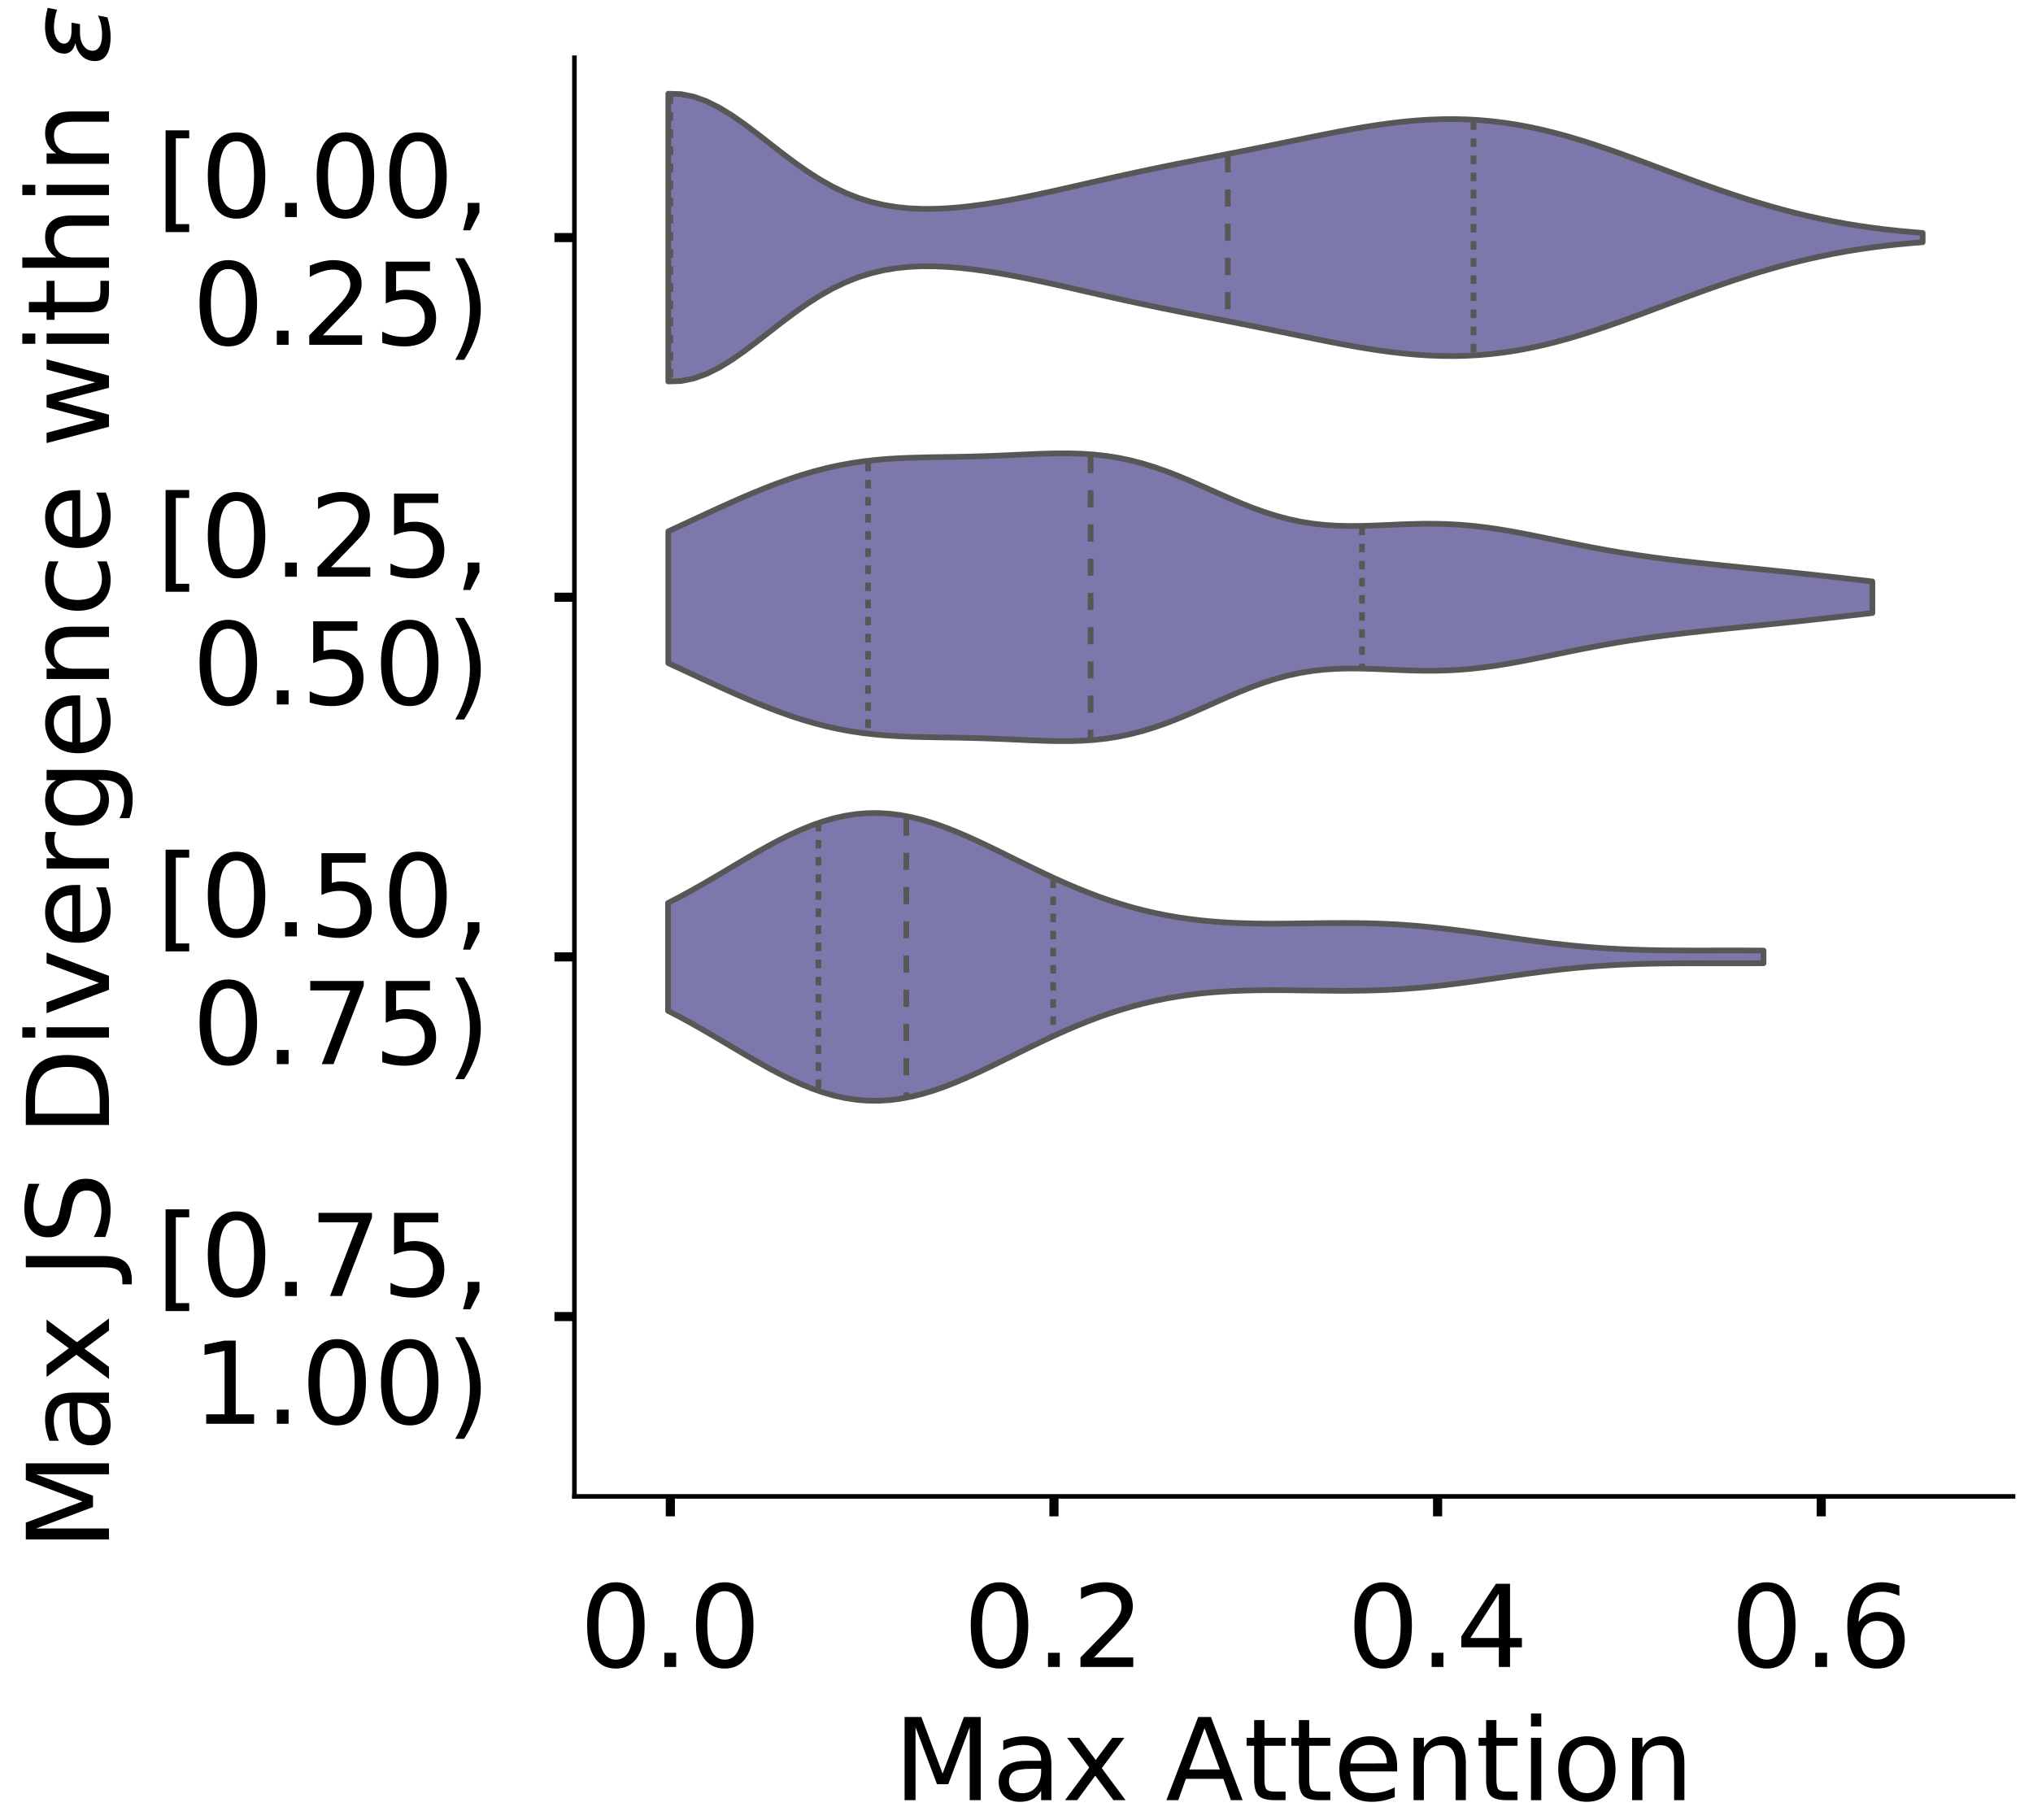 <?xml version="1.0" encoding="utf-8" standalone="no"?>
<!DOCTYPE svg PUBLIC "-//W3C//DTD SVG 1.1//EN"
  "http://www.w3.org/Graphics/SVG/1.1/DTD/svg11.dtd">
<!-- Created with matplotlib (https://matplotlib.org/) -->
<svg height="319.018pt" version="1.1" viewBox="0 0 356.395 319.018" width="356.395pt" xmlns="http://www.w3.org/2000/svg" xmlns:xlink="http://www.w3.org/1999/xlink">
 <defs>
  <style type="text/css">
*{stroke-linecap:butt;stroke-linejoin:round;}
  </style>
 </defs>
 <g id="figure_1">
  <g id="patch_1">
   <path d="M 0 319.018 
L 356.395 319.018 
L 356.395 -0 
L 0 -0 
z
" style="fill:#ffffff;"/>
  </g>
  <g id="axes_1">
   <g id="patch_2">
    <path d="M -266.855 262.318 
L -14.66 262.318 
L -14.66 10.123 
L -266.855 10.123 
z
" style="fill:#ffffff;"/>
   </g>
   <g id="patch_3">
    <path clip-path="url(#p0dbeb5f04f)" d="M -255.392 262.318 
L -249.66 262.318 
L -249.66 22.132 
L -255.392 22.132 
z
" style="fill:#7570b3;opacity:0.6;stroke:#000000;stroke-linejoin:miter;stroke-width:0.5;"/>
   </g>
   <g id="patch_4">
    <path clip-path="url(#p0dbeb5f04f)" d="M -249.66 262.318 
L -243.928 262.318 
L -243.928 261.419 
L -249.66 261.419 
z
" style="fill:#7570b3;opacity:0.6;stroke:#000000;stroke-linejoin:miter;stroke-width:0.5;"/>
   </g>
   <g id="patch_5">
    <path clip-path="url(#p0dbeb5f04f)" d="M -243.928 262.318 
L -238.196 262.318 
L -238.196 256.921 
L -243.928 256.921 
z
" style="fill:#7570b3;opacity:0.6;stroke:#000000;stroke-linejoin:miter;stroke-width:0.5;"/>
   </g>
   <g id="patch_6">
    <path clip-path="url(#p0dbeb5f04f)" d="M -238.196 262.318 
L -232.465 262.318 
L -232.465 248.825 
L -238.196 248.825 
z
" style="fill:#7570b3;opacity:0.6;stroke:#000000;stroke-linejoin:miter;stroke-width:0.5;"/>
   </g>
   <g id="patch_7">
    <path clip-path="url(#p0dbeb5f04f)" d="M -232.465 262.318 
L -226.733 262.318 
L -226.733 243.427 
L -232.465 243.427 
z
" style="fill:#7570b3;opacity:0.6;stroke:#000000;stroke-linejoin:miter;stroke-width:0.5;"/>
   </g>
   <g id="patch_8">
    <path clip-path="url(#p0dbeb5f04f)" d="M -226.733 262.318 
L -221.001 262.318 
L -221.001 246.126 
L -226.733 246.126 
z
" style="fill:#7570b3;opacity:0.6;stroke:#000000;stroke-linejoin:miter;stroke-width:0.5;"/>
   </g>
   <g id="patch_9">
    <path clip-path="url(#p0dbeb5f04f)" d="M -221.001 262.318 
L -215.27 262.318 
L -215.27 245.226 
L -221.001 245.226 
z
" style="fill:#7570b3;opacity:0.6;stroke:#000000;stroke-linejoin:miter;stroke-width:0.5;"/>
   </g>
   <g id="patch_10">
    <path clip-path="url(#p0dbeb5f04f)" d="M -215.27 262.318 
L -209.538 262.318 
L -209.538 248.825 
L -215.27 248.825 
z
" style="fill:#7570b3;opacity:0.6;stroke:#000000;stroke-linejoin:miter;stroke-width:0.5;"/>
   </g>
   <g id="patch_11">
    <path clip-path="url(#p0dbeb5f04f)" d="M -209.538 262.318 
L -203.806 262.318 
L -203.806 246.126 
L -209.538 246.126 
z
" style="fill:#7570b3;opacity:0.6;stroke:#000000;stroke-linejoin:miter;stroke-width:0.5;"/>
   </g>
   <g id="patch_12">
    <path clip-path="url(#p0dbeb5f04f)" d="M -203.806 262.318 
L -198.075 262.318 
L -198.075 247.925 
L -203.806 247.925 
z
" style="fill:#7570b3;opacity:0.6;stroke:#000000;stroke-linejoin:miter;stroke-width:0.5;"/>
   </g>
   <g id="patch_13">
    <path clip-path="url(#p0dbeb5f04f)" d="M -198.075 262.318 
L -192.343 262.318 
L -192.343 248.825 
L -198.075 248.825 
z
" style="fill:#7570b3;opacity:0.6;stroke:#000000;stroke-linejoin:miter;stroke-width:0.5;"/>
   </g>
   <g id="patch_14">
    <path clip-path="url(#p0dbeb5f04f)" d="M -192.343 262.318 
L -186.611 262.318 
L -186.611 247.925 
L -192.343 247.925 
z
" style="fill:#7570b3;opacity:0.6;stroke:#000000;stroke-linejoin:miter;stroke-width:0.5;"/>
   </g>
   <g id="patch_15">
    <path clip-path="url(#p0dbeb5f04f)" d="M -186.611 262.318 
L -180.879 262.318 
L -180.879 236.231 
L -186.611 236.231 
z
" style="fill:#7570b3;opacity:0.6;stroke:#000000;stroke-linejoin:miter;stroke-width:0.5;"/>
   </g>
   <g id="patch_16">
    <path clip-path="url(#p0dbeb5f04f)" d="M -180.879 262.318 
L -175.148 262.318 
L -175.148 230.833 
L -180.879 230.833 
z
" style="fill:#7570b3;opacity:0.6;stroke:#000000;stroke-linejoin:miter;stroke-width:0.5;"/>
   </g>
   <g id="patch_17">
    <path clip-path="url(#p0dbeb5f04f)" d="M -175.148 262.318 
L -169.416 262.318 
L -169.416 237.13 
L -175.148 237.13 
z
" style="fill:#7570b3;opacity:0.6;stroke:#000000;stroke-linejoin:miter;stroke-width:0.5;"/>
   </g>
   <g id="patch_18">
    <path clip-path="url(#p0dbeb5f04f)" d="M -169.416 262.318 
L -163.684 262.318 
L -163.684 233.532 
L -169.416 233.532 
z
" style="fill:#7570b3;opacity:0.6;stroke:#000000;stroke-linejoin:miter;stroke-width:0.5;"/>
   </g>
   <g id="patch_19">
    <path clip-path="url(#p0dbeb5f04f)" d="M -163.684 262.318 
L -157.953 262.318 
L -157.953 244.327 
L -163.684 244.327 
z
" style="fill:#7570b3;opacity:0.6;stroke:#000000;stroke-linejoin:miter;stroke-width:0.5;"/>
   </g>
   <g id="patch_20">
    <path clip-path="url(#p0dbeb5f04f)" d="M -157.953 262.318 
L -152.221 262.318 
L -152.221 240.728 
L -157.953 240.728 
z
" style="fill:#7570b3;opacity:0.6;stroke:#000000;stroke-linejoin:miter;stroke-width:0.5;"/>
   </g>
   <g id="patch_21">
    <path clip-path="url(#p0dbeb5f04f)" d="M -152.221 262.318 
L -146.489 262.318 
L -146.489 246.126 
L -152.221 246.126 
z
" style="fill:#7570b3;opacity:0.6;stroke:#000000;stroke-linejoin:miter;stroke-width:0.5;"/>
   </g>
   <g id="patch_22">
    <path clip-path="url(#p0dbeb5f04f)" d="M -146.489 262.318 
L -140.757 262.318 
L -140.757 237.13 
L -146.489 237.13 
z
" style="fill:#7570b3;opacity:0.6;stroke:#000000;stroke-linejoin:miter;stroke-width:0.5;"/>
   </g>
   <g id="patch_23">
    <path clip-path="url(#p0dbeb5f04f)" d="M -140.757 262.318 
L -135.026 262.318 
L -135.026 231.733 
L -140.757 231.733 
z
" style="fill:#7570b3;opacity:0.6;stroke:#000000;stroke-linejoin:miter;stroke-width:0.5;"/>
   </g>
   <g id="patch_24">
    <path clip-path="url(#p0dbeb5f04f)" d="M -135.026 262.318 
L -129.294 262.318 
L -129.294 227.235 
L -135.026 227.235 
z
" style="fill:#7570b3;opacity:0.6;stroke:#000000;stroke-linejoin:miter;stroke-width:0.5;"/>
   </g>
   <g id="patch_25">
    <path clip-path="url(#p0dbeb5f04f)" d="M -129.294 262.318 
L -123.562 262.318 
L -123.562 234.431 
L -129.294 234.431 
z
" style="fill:#7570b3;opacity:0.6;stroke:#000000;stroke-linejoin:miter;stroke-width:0.5;"/>
   </g>
   <g id="patch_26">
    <path clip-path="url(#p0dbeb5f04f)" d="M -123.562 262.318 
L -117.831 262.318 
L -117.831 226.335 
L -123.562 226.335 
z
" style="fill:#7570b3;opacity:0.6;stroke:#000000;stroke-linejoin:miter;stroke-width:0.5;"/>
   </g>
   <g id="patch_27">
    <path clip-path="url(#p0dbeb5f04f)" d="M -117.831 262.318 
L -112.099 262.318 
L -112.099 222.737 
L -117.831 222.737 
z
" style="fill:#7570b3;opacity:0.6;stroke:#000000;stroke-linejoin:miter;stroke-width:0.5;"/>
   </g>
   <g id="patch_28">
    <path clip-path="url(#p0dbeb5f04f)" d="M -112.099 262.318 
L -106.367 262.318 
L -106.367 237.13 
L -112.099 237.13 
z
" style="fill:#7570b3;opacity:0.6;stroke:#000000;stroke-linejoin:miter;stroke-width:0.5;"/>
   </g>
   <g id="patch_29">
    <path clip-path="url(#p0dbeb5f04f)" d="M -106.367 262.318 
L -100.636 262.318 
L -100.636 231.733 
L -106.367 231.733 
z
" style="fill:#7570b3;opacity:0.6;stroke:#000000;stroke-linejoin:miter;stroke-width:0.5;"/>
   </g>
   <g id="patch_30">
    <path clip-path="url(#p0dbeb5f04f)" d="M -100.636 262.318 
L -94.904 262.318 
L -94.904 243.427 
L -100.636 243.427 
z
" style="fill:#7570b3;opacity:0.6;stroke:#000000;stroke-linejoin:miter;stroke-width:0.5;"/>
   </g>
   <g id="patch_31">
    <path clip-path="url(#p0dbeb5f04f)" d="M -94.904 262.318 
L -89.172 262.318 
L -89.172 237.13 
L -94.904 237.13 
z
" style="fill:#7570b3;opacity:0.6;stroke:#000000;stroke-linejoin:miter;stroke-width:0.5;"/>
   </g>
   <g id="patch_32">
    <path clip-path="url(#p0dbeb5f04f)" d="M -89.172 262.318 
L -83.44 262.318 
L -83.44 252.423 
L -89.172 252.423 
z
" style="fill:#7570b3;opacity:0.6;stroke:#000000;stroke-linejoin:miter;stroke-width:0.5;"/>
   </g>
   <g id="patch_33">
    <path clip-path="url(#p0dbeb5f04f)" d="M -83.44 262.318 
L -77.709 262.318 
L -77.709 248.825 
L -83.44 248.825 
z
" style="fill:#7570b3;opacity:0.6;stroke:#000000;stroke-linejoin:miter;stroke-width:0.5;"/>
   </g>
   <g id="patch_34">
    <path clip-path="url(#p0dbeb5f04f)" d="M -77.709 262.318 
L -71.977 262.318 
L -71.977 253.322 
L -77.709 253.322 
z
" style="fill:#7570b3;opacity:0.6;stroke:#000000;stroke-linejoin:miter;stroke-width:0.5;"/>
   </g>
   <g id="patch_35">
    <path clip-path="url(#p0dbeb5f04f)" d="M -71.977 262.318 
L -66.245 262.318 
L -66.245 249.724 
L -71.977 249.724 
z
" style="fill:#7570b3;opacity:0.6;stroke:#000000;stroke-linejoin:miter;stroke-width:0.5;"/>
   </g>
   <g id="patch_36">
    <path clip-path="url(#p0dbeb5f04f)" d="M -66.245 262.318 
L -60.514 262.318 
L -60.514 258.72 
L -66.245 258.72 
z
" style="fill:#7570b3;opacity:0.6;stroke:#000000;stroke-linejoin:miter;stroke-width:0.5;"/>
   </g>
   <g id="patch_37">
    <path clip-path="url(#p0dbeb5f04f)" d="M -60.514 262.318 
L -54.782 262.318 
L -54.782 260.519 
L -60.514 260.519 
z
" style="fill:#7570b3;opacity:0.6;stroke:#000000;stroke-linejoin:miter;stroke-width:0.5;"/>
   </g>
   <g id="patch_38">
    <path clip-path="url(#p0dbeb5f04f)" d="M -54.782 262.318 
L -49.05 262.318 
L -49.05 259.619 
L -54.782 259.619 
z
" style="fill:#7570b3;opacity:0.6;stroke:#000000;stroke-linejoin:miter;stroke-width:0.5;"/>
   </g>
   <g id="patch_39">
    <path clip-path="url(#p0dbeb5f04f)" d="M -49.05 262.318 
L -43.319 262.318 
L -43.319 262.318 
L -49.05 262.318 
z
" style="fill:#7570b3;opacity:0.6;stroke:#000000;stroke-linejoin:miter;stroke-width:0.5;"/>
   </g>
   <g id="patch_40">
    <path clip-path="url(#p0dbeb5f04f)" d="M -43.319 262.318 
L -37.587 262.318 
L -37.587 261.419 
L -43.319 261.419 
z
" style="fill:#7570b3;opacity:0.6;stroke:#000000;stroke-linejoin:miter;stroke-width:0.5;"/>
   </g>
   <g id="patch_41">
    <path clip-path="url(#p0dbeb5f04f)" d="M -37.587 262.318 
L -31.855 262.318 
L -31.855 262.318 
L -37.587 262.318 
z
" style="fill:#7570b3;opacity:0.6;stroke:#000000;stroke-linejoin:miter;stroke-width:0.5;"/>
   </g>
   <g id="patch_42">
    <path clip-path="url(#p0dbeb5f04f)" d="M -31.855 262.318 
L -26.123 262.318 
L -26.123 262.318 
L -31.855 262.318 
z
" style="fill:#7570b3;opacity:0.6;stroke:#000000;stroke-linejoin:miter;stroke-width:0.5;"/>
   </g>
   <g id="matplotlib.axis_1">
    <g id="xtick_1">
     <g id="line2d_1">
      <defs>
       <path d="M 0 0 
L 0 3.5 
" id="m1d93969b34" style="stroke:#000000;stroke-width:1.6;"/>
      </defs>
      <g/>
     </g>
     <g id="text_1">
      <!-- 0.0 -->
      <defs>
       <path d="M 31.781 66.406 
Q 24.172 66.406 20.328 58.906 
Q 16.5 51.422 16.5 36.375 
Q 16.5 21.391 20.328 13.891 
Q 24.172 6.391 31.781 6.391 
Q 39.453 6.391 43.281 13.891 
Q 47.125 21.391 47.125 36.375 
Q 47.125 51.422 43.281 58.906 
Q 39.453 66.406 31.781 66.406 
z
M 31.781 74.219 
Q 44.047 74.219 50.516 64.516 
Q 56.984 54.828 56.984 36.375 
Q 56.984 17.969 50.516 8.266 
Q 44.047 -1.422 31.781 -1.422 
Q 19.531 -1.422 13.062 8.266 
Q 6.594 17.969 6.594 36.375 
Q 6.594 54.828 13.062 64.516 
Q 19.531 74.219 31.781 74.219 
z
" id="DejaVuSans-48"/>
       <path d="M 10.688 12.406 
L 21 12.406 
L 21 0 
L 10.688 0 
z
" id="DejaVuSans-46"/>
      </defs>
      <g transform="translate(-271.295 292.215)scale(0.2 -0.2)">
       <use xlink:href="#DejaVuSans-48"/>
       <use x="63.623" xlink:href="#DejaVuSans-46"/>
       <use x="95.41" xlink:href="#DejaVuSans-48"/>
      </g>
     </g>
    </g>
    <g id="xtick_2">
     <g id="line2d_2">
      <g/>
     </g>
     <g id="text_2">
      <!-- 0.2 -->
      <defs>
       <path d="M 19.188 8.297 
L 53.609 8.297 
L 53.609 0 
L 7.328 0 
L 7.328 8.297 
Q 12.938 14.109 22.625 23.891 
Q 32.328 33.688 34.812 36.531 
Q 39.547 41.844 41.422 45.531 
Q 43.312 49.219 43.312 52.781 
Q 43.312 58.594 39.234 62.25 
Q 35.156 65.922 28.609 65.922 
Q 23.969 65.922 18.812 64.312 
Q 13.672 62.703 7.812 59.422 
L 7.812 69.391 
Q 13.766 71.781 18.938 73 
Q 24.125 74.219 28.422 74.219 
Q 39.75 74.219 46.484 68.547 
Q 53.219 62.891 53.219 53.422 
Q 53.219 48.922 51.531 44.891 
Q 49.859 40.875 45.406 35.406 
Q 44.188 33.984 37.641 27.219 
Q 31.109 20.453 19.188 8.297 
z
" id="DejaVuSans-50"/>
      </defs>
      <g transform="translate(-205.79 292.215)scale(0.2 -0.2)">
       <use xlink:href="#DejaVuSans-48"/>
       <use x="63.623" xlink:href="#DejaVuSans-46"/>
       <use x="95.41" xlink:href="#DejaVuSans-50"/>
      </g>
     </g>
    </g>
    <g id="xtick_3">
     <g id="line2d_3">
      <g/>
     </g>
     <g id="text_3">
      <!-- 0.4 -->
      <defs>
       <path d="M 37.797 64.312 
L 12.891 25.391 
L 37.797 25.391 
z
M 35.203 72.906 
L 47.609 72.906 
L 47.609 25.391 
L 58.016 25.391 
L 58.016 17.188 
L 47.609 17.188 
L 47.609 0 
L 37.797 0 
L 37.797 17.188 
L 4.891 17.188 
L 4.891 26.703 
z
" id="DejaVuSans-52"/>
      </defs>
      <g transform="translate(-140.284 292.215)scale(0.2 -0.2)">
       <use xlink:href="#DejaVuSans-48"/>
       <use x="63.623" xlink:href="#DejaVuSans-46"/>
       <use x="95.41" xlink:href="#DejaVuSans-52"/>
      </g>
     </g>
    </g>
    <g id="xtick_4">
     <g id="line2d_4">
      <g/>
     </g>
     <g id="text_4">
      <!-- 0.6 -->
      <defs>
       <path d="M 33.016 40.375 
Q 26.375 40.375 22.484 35.828 
Q 18.609 31.297 18.609 23.391 
Q 18.609 15.531 22.484 10.953 
Q 26.375 6.391 33.016 6.391 
Q 39.656 6.391 43.531 10.953 
Q 47.406 15.531 47.406 23.391 
Q 47.406 31.297 43.531 35.828 
Q 39.656 40.375 33.016 40.375 
z
M 52.594 71.297 
L 52.594 62.312 
Q 48.875 64.062 45.094 64.984 
Q 41.312 65.922 37.594 65.922 
Q 27.828 65.922 22.672 59.328 
Q 17.531 52.734 16.797 39.406 
Q 19.672 43.656 24.016 45.922 
Q 28.375 48.188 33.594 48.188 
Q 44.578 48.188 50.953 41.516 
Q 57.328 34.859 57.328 23.391 
Q 57.328 12.156 50.688 5.359 
Q 44.047 -1.422 33.016 -1.422 
Q 20.359 -1.422 13.672 8.266 
Q 6.984 17.969 6.984 36.375 
Q 6.984 53.656 15.188 63.938 
Q 23.391 74.219 37.203 74.219 
Q 40.922 74.219 44.703 73.484 
Q 48.484 72.75 52.594 71.297 
z
" id="DejaVuSans-54"/>
      </defs>
      <g transform="translate(-74.779 292.215)scale(0.2 -0.2)">
       <use xlink:href="#DejaVuSans-48"/>
       <use x="63.623" xlink:href="#DejaVuSans-46"/>
       <use x="95.41" xlink:href="#DejaVuSans-54"/>
      </g>
     </g>
    </g>
    <g id="text_5">
     <!--   -->
     <defs>
      <path id="DejaVuSans-32"/>
     </defs>
     <g transform="translate(-143.936 315.571)scale(0.2 -0.2)">
      <use xlink:href="#DejaVuSans-32"/>
     </g>
    </g>
   </g>
   <g id="matplotlib.axis_2">
    <g id="ytick_1">
     <g id="line2d_5">
      <defs>
       <path d="M 0 0 
L -3.5 0 
" id="m11d9867aa8" style="stroke:#000000;stroke-width:1.6;"/>
      </defs>
      <g/>
     </g>
     <g id="text_6">
      <!-- 0.00 -->
      <g transform="translate(-326.086 269.917)scale(0.2 -0.2)">
       <use xlink:href="#DejaVuSans-48"/>
       <use x="63.623" xlink:href="#DejaVuSans-46"/>
       <use x="95.41" xlink:href="#DejaVuSans-48"/>
       <use x="159.033" xlink:href="#DejaVuSans-48"/>
      </g>
     </g>
    </g>
    <g id="ytick_2">
     <g id="line2d_6">
      <g/>
     </g>
     <g id="text_7">
      <!-- 0.05 -->
      <defs>
       <path d="M 10.797 72.906 
L 49.516 72.906 
L 49.516 64.594 
L 19.828 64.594 
L 19.828 46.734 
Q 21.969 47.469 24.109 47.828 
Q 26.266 48.188 28.422 48.188 
Q 40.625 48.188 47.75 41.5 
Q 54.891 34.812 54.891 23.391 
Q 54.891 11.625 47.562 5.094 
Q 40.234 -1.422 26.906 -1.422 
Q 22.312 -1.422 17.547 -0.641 
Q 12.797 0.141 7.719 1.703 
L 7.719 11.625 
Q 12.109 9.234 16.797 8.062 
Q 21.484 6.891 26.703 6.891 
Q 35.156 6.891 40.078 11.328 
Q 45.016 15.766 45.016 23.391 
Q 45.016 31 40.078 35.438 
Q 35.156 39.891 26.703 39.891 
Q 22.75 39.891 18.812 39.016 
Q 14.891 38.141 10.797 36.281 
z
" id="DejaVuSans-53"/>
      </defs>
      <g transform="translate(-326.086 224.938)scale(0.2 -0.2)">
       <use xlink:href="#DejaVuSans-48"/>
       <use x="63.623" xlink:href="#DejaVuSans-46"/>
       <use x="95.41" xlink:href="#DejaVuSans-48"/>
       <use x="159.033" xlink:href="#DejaVuSans-53"/>
      </g>
     </g>
    </g>
    <g id="ytick_3">
     <g id="line2d_7">
      <g/>
     </g>
     <g id="text_8">
      <!-- 0.10 -->
      <defs>
       <path d="M 12.406 8.297 
L 28.516 8.297 
L 28.516 63.922 
L 10.984 60.406 
L 10.984 69.391 
L 28.422 72.906 
L 38.281 72.906 
L 38.281 8.297 
L 54.391 8.297 
L 54.391 0 
L 12.406 0 
z
" id="DejaVuSans-49"/>
      </defs>
      <g transform="translate(-326.086 179.959)scale(0.2 -0.2)">
       <use xlink:href="#DejaVuSans-48"/>
       <use x="63.623" xlink:href="#DejaVuSans-46"/>
       <use x="95.41" xlink:href="#DejaVuSans-49"/>
       <use x="159.033" xlink:href="#DejaVuSans-48"/>
      </g>
     </g>
    </g>
    <g id="ytick_4">
     <g id="line2d_8">
      <g/>
     </g>
     <g id="text_9">
      <!-- 0.15 -->
      <g transform="translate(-326.086 134.981)scale(0.2 -0.2)">
       <use xlink:href="#DejaVuSans-48"/>
       <use x="63.623" xlink:href="#DejaVuSans-46"/>
       <use x="95.41" xlink:href="#DejaVuSans-49"/>
       <use x="159.033" xlink:href="#DejaVuSans-53"/>
      </g>
     </g>
    </g>
    <g id="ytick_5">
     <g id="line2d_9">
      <g/>
     </g>
     <g id="text_10">
      <!-- 0.20 -->
      <g transform="translate(-326.086 90.002)scale(0.2 -0.2)">
       <use xlink:href="#DejaVuSans-48"/>
       <use x="63.623" xlink:href="#DejaVuSans-46"/>
       <use x="95.41" xlink:href="#DejaVuSans-50"/>
       <use x="159.033" xlink:href="#DejaVuSans-48"/>
      </g>
     </g>
    </g>
    <g id="ytick_6">
     <g id="line2d_10">
      <g/>
     </g>
     <g id="text_11">
      <!-- 0.25 -->
      <g transform="translate(-326.086 45.024)scale(0.2 -0.2)">
       <use xlink:href="#DejaVuSans-48"/>
       <use x="63.623" xlink:href="#DejaVuSans-46"/>
       <use x="95.41" xlink:href="#DejaVuSans-50"/>
       <use x="159.033" xlink:href="#DejaVuSans-53"/>
      </g>
     </g>
    </g>
    <g id="text_12">
     <!--   -->
     <g transform="translate(-333.747 139.017)rotate(-90)scale(0.176 -0.176)">
      <use xlink:href="#DejaVuSans-32"/>
     </g>
    </g>
   </g>
   <g id="patch_43">
    <path style="fill:none;stroke:#000000;stroke-linecap:square;stroke-linejoin:miter;stroke-width:0.8;"/>
   </g>
   <g id="patch_44">
    <path style="fill:none;stroke:#000000;stroke-linecap:square;stroke-linejoin:miter;stroke-width:0.8;"/>
   </g>
  </g>
  <g id="axes_2">
   <g id="patch_45">
    <path d="M 100.7 262.318 
L 352.895 262.318 
L 352.895 10.123 
L 100.7 10.123 
z
" style="fill:#ffffff;"/>
   </g>
   <g id="PolyCollection_1">
    <defs>
     <path d="M 117.159 -252.151 
L 117.159 -302.59 
L 119.38 -302.519 
L 121.601 -302.074 
L 123.822 -301.28 
L 126.043 -300.179 
L 128.264 -298.823 
L 130.485 -297.276 
L 132.706 -295.603 
L 134.928 -293.871 
L 137.149 -292.145 
L 139.37 -290.48 
L 141.591 -288.923 
L 143.812 -287.509 
L 146.033 -286.263 
L 148.254 -285.199 
L 150.475 -284.32 
L 152.697 -283.623 
L 154.918 -283.098 
L 157.139 -282.73 
L 159.36 -282.504 
L 161.581 -282.402 
L 163.802 -282.409 
L 166.023 -282.508 
L 168.244 -282.686 
L 170.466 -282.932 
L 172.687 -283.235 
L 174.908 -283.587 
L 177.129 -283.98 
L 179.35 -284.408 
L 181.571 -284.863 
L 183.792 -285.341 
L 186.013 -285.835 
L 188.235 -286.338 
L 190.456 -286.846 
L 192.677 -287.354 
L 194.898 -287.856 
L 197.119 -288.35 
L 199.34 -288.833 
L 201.561 -289.304 
L 203.782 -289.763 
L 206.003 -290.211 
L 208.225 -290.652 
L 210.446 -291.087 
L 212.667 -291.52 
L 214.888 -291.955 
L 217.109 -292.392 
L 219.33 -292.835 
L 221.551 -293.284 
L 223.772 -293.739 
L 225.994 -294.196 
L 228.215 -294.654 
L 230.436 -295.109 
L 232.657 -295.554 
L 234.878 -295.984 
L 237.099 -296.393 
L 239.32 -296.774 
L 241.541 -297.12 
L 243.763 -297.425 
L 245.984 -297.683 
L 248.205 -297.889 
L 250.426 -298.036 
L 252.647 -298.121 
L 254.868 -298.139 
L 257.089 -298.087 
L 259.31 -297.964 
L 261.532 -297.767 
L 263.753 -297.496 
L 265.974 -297.153 
L 268.195 -296.739 
L 270.416 -296.256 
L 272.637 -295.709 
L 274.858 -295.103 
L 277.079 -294.444 
L 279.301 -293.737 
L 281.522 -292.991 
L 283.743 -292.212 
L 285.964 -291.409 
L 288.185 -290.588 
L 290.406 -289.758 
L 292.627 -288.925 
L 294.848 -288.096 
L 297.069 -287.277 
L 299.291 -286.474 
L 301.512 -285.693 
L 303.733 -284.936 
L 305.954 -284.21 
L 308.175 -283.516 
L 310.396 -282.859 
L 312.617 -282.24 
L 314.838 -281.663 
L 317.06 -281.128 
L 319.281 -280.636 
L 321.502 -280.189 
L 323.723 -279.784 
L 325.944 -279.423 
L 328.165 -279.102 
L 330.386 -278.821 
L 332.607 -278.577 
L 334.829 -278.367 
L 337.05 -278.188 
L 337.05 -276.554 
L 337.05 -276.554 
L 334.829 -276.375 
L 332.607 -276.164 
L 330.386 -275.92 
L 328.165 -275.639 
L 325.944 -275.319 
L 323.723 -274.957 
L 321.502 -274.553 
L 319.281 -274.105 
L 317.06 -273.613 
L 314.838 -273.078 
L 312.617 -272.501 
L 310.396 -271.882 
L 308.175 -271.225 
L 305.954 -270.532 
L 303.733 -269.805 
L 301.512 -269.049 
L 299.291 -268.267 
L 297.069 -267.464 
L 294.848 -266.645 
L 292.627 -265.816 
L 290.406 -264.983 
L 288.185 -264.153 
L 285.964 -263.332 
L 283.743 -262.529 
L 281.522 -261.75 
L 279.301 -261.004 
L 277.079 -260.298 
L 274.858 -259.638 
L 272.637 -259.032 
L 270.416 -258.485 
L 268.195 -258.003 
L 265.974 -257.588 
L 263.753 -257.245 
L 261.532 -256.975 
L 259.31 -256.778 
L 257.089 -256.654 
L 254.868 -256.603 
L 252.647 -256.621 
L 250.426 -256.705 
L 248.205 -256.853 
L 245.984 -257.058 
L 243.763 -257.316 
L 241.541 -257.621 
L 239.32 -257.968 
L 237.099 -258.349 
L 234.878 -258.757 
L 232.657 -259.187 
L 230.436 -259.633 
L 228.215 -260.087 
L 225.994 -260.545 
L 223.772 -261.003 
L 221.551 -261.457 
L 219.33 -261.906 
L 217.109 -262.349 
L 214.888 -262.787 
L 212.667 -263.221 
L 210.446 -263.654 
L 208.225 -264.089 
L 206.003 -264.53 
L 203.782 -264.979 
L 201.561 -265.438 
L 199.34 -265.909 
L 197.119 -266.392 
L 194.898 -266.885 
L 192.677 -267.388 
L 190.456 -267.895 
L 188.235 -268.403 
L 186.013 -268.907 
L 183.792 -269.4 
L 181.571 -269.878 
L 179.35 -270.333 
L 177.129 -270.761 
L 174.908 -271.154 
L 172.687 -271.506 
L 170.466 -271.809 
L 168.244 -272.055 
L 166.023 -272.233 
L 163.802 -272.332 
L 161.581 -272.339 
L 159.36 -272.237 
L 157.139 -272.011 
L 154.918 -271.644 
L 152.697 -271.118 
L 150.475 -270.421 
L 148.254 -269.542 
L 146.033 -268.478 
L 143.812 -267.232 
L 141.591 -265.818 
L 139.37 -264.261 
L 137.149 -262.596 
L 134.928 -260.87 
L 132.706 -259.139 
L 130.485 -257.466 
L 128.264 -255.918 
L 126.043 -254.562 
L 123.822 -253.461 
L 121.601 -252.668 
L 119.38 -252.223 
L 117.159 -252.151 
z
" id="mf2f2953032" style="stroke:#575757;"/>
    </defs>
    <g clip-path="url(#p7ed7464c7f)">
     <use style="fill:#7c78ab;stroke:#575757;" x="0" xlink:href="#mf2f2953032" y="319.018"/>
    </g>
   </g>
   <g id="PolyCollection_2">
    <defs>
     <path d="M 117.156 -202.772 
L 117.156 -225.872 
L 119.288 -226.859 
L 121.42 -227.85 
L 123.552 -228.839 
L 125.684 -229.819 
L 127.816 -230.782 
L 129.948 -231.723 
L 132.08 -232.631 
L 134.213 -233.499 
L 136.345 -234.318 
L 138.477 -235.08 
L 140.609 -235.778 
L 142.741 -236.404 
L 144.873 -236.955 
L 147.005 -237.426 
L 149.137 -237.82 
L 151.27 -238.136 
L 153.402 -238.382 
L 155.534 -238.565 
L 157.666 -238.694 
L 159.798 -238.781 
L 161.93 -238.838 
L 164.062 -238.877 
L 166.194 -238.911 
L 168.326 -238.947 
L 170.459 -238.994 
L 172.591 -239.056 
L 174.723 -239.135 
L 176.855 -239.226 
L 178.987 -239.323 
L 181.119 -239.417 
L 183.251 -239.495 
L 185.383 -239.541 
L 187.516 -239.541 
L 189.648 -239.477 
L 191.78 -239.335 
L 193.912 -239.1 
L 196.044 -238.764 
L 198.176 -238.321 
L 200.308 -237.768 
L 202.44 -237.111 
L 204.572 -236.359 
L 206.705 -235.525 
L 208.837 -234.628 
L 210.969 -233.691 
L 213.101 -232.738 
L 215.233 -231.794 
L 217.365 -230.886 
L 219.497 -230.035 
L 221.629 -229.264 
L 223.762 -228.589 
L 225.894 -228.021 
L 228.026 -227.566 
L 230.158 -227.225 
L 232.29 -226.993 
L 234.422 -226.859 
L 236.554 -226.81 
L 238.686 -226.827 
L 240.818 -226.891 
L 242.951 -226.98 
L 245.083 -227.074 
L 247.215 -227.153 
L 249.347 -227.202 
L 251.479 -227.205 
L 253.611 -227.154 
L 255.743 -227.042 
L 257.875 -226.866 
L 260.008 -226.629 
L 262.14 -226.335 
L 264.272 -225.991 
L 266.404 -225.608 
L 268.536 -225.196 
L 270.668 -224.764 
L 272.8 -224.324 
L 274.932 -223.885 
L 277.064 -223.456 
L 279.197 -223.041 
L 281.329 -222.647 
L 283.461 -222.276 
L 285.593 -221.929 
L 287.725 -221.606 
L 289.857 -221.305 
L 291.989 -221.025 
L 294.121 -220.763 
L 296.254 -220.516 
L 298.386 -220.281 
L 300.518 -220.054 
L 302.65 -219.833 
L 304.782 -219.616 
L 306.914 -219.401 
L 309.046 -219.185 
L 311.178 -218.967 
L 313.311 -218.745 
L 315.443 -218.52 
L 317.575 -218.29 
L 319.707 -218.056 
L 321.839 -217.817 
L 323.971 -217.576 
L 326.103 -217.332 
L 328.235 -217.087 
L 328.235 -211.556 
L 328.235 -211.556 
L 326.103 -211.312 
L 323.971 -211.068 
L 321.839 -210.826 
L 319.707 -210.588 
L 317.575 -210.354 
L 315.443 -210.124 
L 313.311 -209.899 
L 311.178 -209.677 
L 309.046 -209.459 
L 306.914 -209.243 
L 304.782 -209.027 
L 302.65 -208.81 
L 300.518 -208.59 
L 298.386 -208.363 
L 296.254 -208.128 
L 294.121 -207.88 
L 291.989 -207.618 
L 289.857 -207.338 
L 287.725 -207.038 
L 285.593 -206.715 
L 283.461 -206.368 
L 281.329 -205.997 
L 279.197 -205.603 
L 277.064 -205.188 
L 274.932 -204.758 
L 272.8 -204.32 
L 270.668 -203.88 
L 268.536 -203.448 
L 266.404 -203.035 
L 264.272 -202.652 
L 262.14 -202.309 
L 260.008 -202.015 
L 257.875 -201.778 
L 255.743 -201.602 
L 253.611 -201.49 
L 251.479 -201.438 
L 249.347 -201.442 
L 247.215 -201.49 
L 245.083 -201.57 
L 242.951 -201.664 
L 240.818 -201.753 
L 238.686 -201.817 
L 236.554 -201.834 
L 234.422 -201.785 
L 232.29 -201.651 
L 230.158 -201.419 
L 228.026 -201.078 
L 225.894 -200.623 
L 223.762 -200.055 
L 221.629 -199.379 
L 219.497 -198.608 
L 217.365 -197.758 
L 215.233 -196.849 
L 213.101 -195.906 
L 210.969 -194.953 
L 208.837 -194.016 
L 206.705 -193.119 
L 204.572 -192.285 
L 202.44 -191.533 
L 200.308 -190.876 
L 198.176 -190.323 
L 196.044 -189.88 
L 193.912 -189.544 
L 191.78 -189.309 
L 189.648 -189.167 
L 187.516 -189.103 
L 185.383 -189.102 
L 183.251 -189.149 
L 181.119 -189.227 
L 178.987 -189.321 
L 176.855 -189.418 
L 174.723 -189.509 
L 172.591 -189.587 
L 170.459 -189.649 
L 168.326 -189.697 
L 166.194 -189.733 
L 164.062 -189.766 
L 161.93 -189.806 
L 159.798 -189.863 
L 157.666 -189.95 
L 155.534 -190.079 
L 153.402 -190.262 
L 151.27 -190.507 
L 149.137 -190.824 
L 147.005 -191.217 
L 144.873 -191.689 
L 142.741 -192.239 
L 140.609 -192.866 
L 138.477 -193.563 
L 136.345 -194.326 
L 134.213 -195.145 
L 132.08 -196.013 
L 129.948 -196.921 
L 127.816 -197.861 
L 125.684 -198.825 
L 123.552 -199.805 
L 121.42 -200.794 
L 119.288 -201.785 
L 117.156 -202.772 
z
" id="m50083b8634" style="stroke:#575757;"/>
    </defs>
    <g clip-path="url(#p7ed7464c7f)">
     <use style="fill:#7c78ab;stroke:#575757;" x="0" xlink:href="#m50083b8634" y="319.018"/>
    </g>
   </g>
   <g id="PolyCollection_3">
    <defs>
     <path d="M 117.109 -141.825 
L 117.109 -160.722 
L 119.049 -161.729 
L 120.989 -162.783 
L 122.928 -163.878 
L 124.868 -165.004 
L 126.808 -166.149 
L 128.748 -167.302 
L 130.688 -168.449 
L 132.628 -169.574 
L 134.568 -170.662 
L 136.507 -171.698 
L 138.447 -172.666 
L 140.387 -173.552 
L 142.327 -174.34 
L 144.267 -175.02 
L 146.207 -175.579 
L 148.147 -176.011 
L 150.086 -176.309 
L 152.026 -176.47 
L 153.966 -176.493 
L 155.906 -176.38 
L 157.846 -176.136 
L 159.786 -175.769 
L 161.726 -175.286 
L 163.666 -174.698 
L 165.605 -174.018 
L 167.545 -173.257 
L 169.485 -172.431 
L 171.425 -171.552 
L 173.365 -170.634 
L 175.305 -169.69 
L 177.245 -168.734 
L 179.184 -167.775 
L 181.124 -166.827 
L 183.064 -165.897 
L 185.004 -164.995 
L 186.944 -164.127 
L 188.884 -163.301 
L 190.824 -162.521 
L 192.763 -161.792 
L 194.703 -161.116 
L 196.643 -160.495 
L 198.583 -159.931 
L 200.523 -159.424 
L 202.463 -158.974 
L 204.403 -158.58 
L 206.342 -158.239 
L 208.282 -157.951 
L 210.222 -157.712 
L 212.162 -157.519 
L 214.102 -157.368 
L 216.042 -157.256 
L 217.982 -157.179 
L 219.921 -157.131 
L 221.861 -157.109 
L 223.801 -157.106 
L 225.741 -157.118 
L 227.681 -157.14 
L 229.621 -157.166 
L 231.561 -157.19 
L 233.5 -157.209 
L 235.44 -157.216 
L 237.38 -157.207 
L 239.32 -157.179 
L 241.26 -157.129 
L 243.2 -157.052 
L 245.14 -156.949 
L 247.079 -156.818 
L 249.019 -156.659 
L 250.959 -156.473 
L 252.899 -156.262 
L 254.839 -156.029 
L 256.779 -155.778 
L 258.719 -155.511 
L 260.658 -155.235 
L 262.598 -154.954 
L 264.538 -154.672 
L 266.478 -154.395 
L 268.418 -154.126 
L 270.358 -153.87 
L 272.298 -153.631 
L 274.237 -153.411 
L 276.177 -153.212 
L 278.117 -153.036 
L 280.057 -152.884 
L 281.997 -152.755 
L 283.937 -152.65 
L 285.877 -152.566 
L 287.816 -152.501 
L 289.756 -152.455 
L 291.696 -152.424 
L 293.636 -152.405 
L 295.576 -152.396 
L 297.516 -152.393 
L 299.456 -152.394 
L 301.396 -152.397 
L 303.335 -152.399 
L 305.275 -152.398 
L 307.215 -152.393 
L 309.155 -152.382 
L 309.155 -150.164 
L 309.155 -150.164 
L 307.215 -150.153 
L 305.275 -150.148 
L 303.335 -150.147 
L 301.396 -150.149 
L 299.456 -150.152 
L 297.516 -150.153 
L 295.576 -150.151 
L 293.636 -150.141 
L 291.696 -150.123 
L 289.756 -150.091 
L 287.816 -150.045 
L 285.877 -149.981 
L 283.937 -149.897 
L 281.997 -149.791 
L 280.057 -149.662 
L 278.117 -149.51 
L 276.177 -149.334 
L 274.237 -149.136 
L 272.298 -148.915 
L 270.358 -148.676 
L 268.418 -148.42 
L 266.478 -148.151 
L 264.538 -147.874 
L 262.598 -147.592 
L 260.658 -147.311 
L 258.719 -147.035 
L 256.779 -146.769 
L 254.839 -146.517 
L 252.899 -146.284 
L 250.959 -146.073 
L 249.019 -145.887 
L 247.079 -145.728 
L 245.14 -145.597 
L 243.2 -145.494 
L 241.26 -145.418 
L 239.32 -145.367 
L 237.38 -145.339 
L 235.44 -145.331 
L 233.5 -145.338 
L 231.561 -145.356 
L 229.621 -145.381 
L 227.681 -145.406 
L 225.741 -145.428 
L 223.801 -145.44 
L 221.861 -145.438 
L 219.921 -145.415 
L 217.982 -145.368 
L 216.042 -145.29 
L 214.102 -145.178 
L 212.162 -145.028 
L 210.222 -144.835 
L 208.282 -144.595 
L 206.342 -144.307 
L 204.403 -143.967 
L 202.463 -143.572 
L 200.523 -143.122 
L 198.583 -142.615 
L 196.643 -142.051 
L 194.703 -141.43 
L 192.763 -140.754 
L 190.824 -140.025 
L 188.884 -139.245 
L 186.944 -138.419 
L 185.004 -137.552 
L 183.064 -136.649 
L 181.124 -135.72 
L 179.184 -134.771 
L 177.245 -133.813 
L 175.305 -132.856 
L 173.365 -131.912 
L 171.425 -130.994 
L 169.485 -130.115 
L 167.545 -129.289 
L 165.605 -128.529 
L 163.666 -127.848 
L 161.726 -127.261 
L 159.786 -126.778 
L 157.846 -126.41 
L 155.906 -126.166 
L 153.966 -126.054 
L 152.026 -126.077 
L 150.086 -126.237 
L 148.147 -126.535 
L 146.207 -126.967 
L 144.267 -127.527 
L 142.327 -128.206 
L 140.387 -128.995 
L 138.447 -129.88 
L 136.507 -130.848 
L 134.568 -131.884 
L 132.628 -132.973 
L 130.688 -134.098 
L 128.748 -135.244 
L 126.808 -136.397 
L 124.868 -137.542 
L 122.928 -138.668 
L 120.989 -139.763 
L 119.049 -140.818 
L 117.109 -141.825 
z
" id="m7670ca1024" style="stroke:#575757;"/>
    </defs>
    <g clip-path="url(#p7ed7464c7f)">
     <use style="fill:#7c78ab;stroke:#575757;" x="0" xlink:href="#m7670ca1024" y="319.018"/>
    </g>
   </g>
   <g id="patch_46">
    <path clip-path="url(#p7ed7464c7f)" d="M 117.513 41.648 
L 117.513 41.648 
L 117.513 41.648 
L 117.513 41.648 
z
" style="fill:#7c78ab;stroke:#575757;stroke-linejoin:miter;stroke-width:0.5;"/>
   </g>
   <g id="matplotlib.axis_3">
    <g id="xtick_5">
     <g id="line2d_11">
      <g>
       <use style="stroke:#000000;stroke-width:1.6;" x="117.513" xlink:href="#m1d93969b34" y="262.318"/>
      </g>
     </g>
     <g id="text_13">
      <!-- 0.0 -->
      <g transform="translate(101.61 292.215)scale(0.2 -0.2)">
       <use xlink:href="#DejaVuSans-48"/>
       <use x="63.623" xlink:href="#DejaVuSans-46"/>
       <use x="95.41" xlink:href="#DejaVuSans-48"/>
      </g>
     </g>
    </g>
    <g id="xtick_6">
     <g id="line2d_12">
      <g>
       <use style="stroke:#000000;stroke-width:1.6;" x="184.765" xlink:href="#m1d93969b34" y="262.318"/>
      </g>
     </g>
     <g id="text_14">
      <!-- 0.2 -->
      <g transform="translate(168.862 292.215)scale(0.2 -0.2)">
       <use xlink:href="#DejaVuSans-48"/>
       <use x="63.623" xlink:href="#DejaVuSans-46"/>
       <use x="95.41" xlink:href="#DejaVuSans-50"/>
      </g>
     </g>
    </g>
    <g id="xtick_7">
     <g id="line2d_13">
      <g>
       <use style="stroke:#000000;stroke-width:1.6;" x="252.017" xlink:href="#m1d93969b34" y="262.318"/>
      </g>
     </g>
     <g id="text_15">
      <!-- 0.4 -->
      <g transform="translate(236.114 292.215)scale(0.2 -0.2)">
       <use xlink:href="#DejaVuSans-48"/>
       <use x="63.623" xlink:href="#DejaVuSans-46"/>
       <use x="95.41" xlink:href="#DejaVuSans-52"/>
      </g>
     </g>
    </g>
    <g id="xtick_8">
     <g id="line2d_14">
      <g>
       <use style="stroke:#000000;stroke-width:1.6;" x="319.269" xlink:href="#m1d93969b34" y="262.318"/>
      </g>
     </g>
     <g id="text_16">
      <!-- 0.6 -->
      <g transform="translate(303.366 292.215)scale(0.2 -0.2)">
       <use xlink:href="#DejaVuSans-48"/>
       <use x="63.623" xlink:href="#DejaVuSans-46"/>
       <use x="95.41" xlink:href="#DejaVuSans-54"/>
      </g>
     </g>
    </g>
    <g id="text_17">
     <!-- Max Attention -->
     <defs>
      <path d="M 9.812 72.906 
L 24.516 72.906 
L 43.109 23.297 
L 61.812 72.906 
L 76.516 72.906 
L 76.516 0 
L 66.891 0 
L 66.891 64.016 
L 48.094 14.016 
L 38.188 14.016 
L 19.391 64.016 
L 19.391 0 
L 9.812 0 
z
" id="DejaVuSans-77"/>
      <path d="M 34.281 27.484 
Q 23.391 27.484 19.188 25 
Q 14.984 22.516 14.984 16.5 
Q 14.984 11.719 18.141 8.906 
Q 21.297 6.109 26.703 6.109 
Q 34.188 6.109 38.703 11.406 
Q 43.219 16.703 43.219 25.484 
L 43.219 27.484 
z
M 52.203 31.203 
L 52.203 0 
L 43.219 0 
L 43.219 8.297 
Q 40.141 3.328 35.547 0.953 
Q 30.953 -1.422 24.312 -1.422 
Q 15.922 -1.422 10.953 3.297 
Q 6 8.016 6 15.922 
Q 6 25.141 12.172 29.828 
Q 18.359 34.516 30.609 34.516 
L 43.219 34.516 
L 43.219 35.406 
Q 43.219 41.609 39.141 45 
Q 35.062 48.391 27.688 48.391 
Q 23 48.391 18.547 47.266 
Q 14.109 46.141 10.016 43.891 
L 10.016 52.203 
Q 14.938 54.109 19.578 55.047 
Q 24.219 56 28.609 56 
Q 40.484 56 46.344 49.844 
Q 52.203 43.703 52.203 31.203 
z
" id="DejaVuSans-97"/>
      <path d="M 54.891 54.688 
L 35.109 28.078 
L 55.906 0 
L 45.312 0 
L 29.391 21.484 
L 13.484 0 
L 2.875 0 
L 24.125 28.609 
L 4.688 54.688 
L 15.281 54.688 
L 29.781 35.203 
L 44.281 54.688 
z
" id="DejaVuSans-120"/>
      <path d="M 34.188 63.188 
L 20.797 26.906 
L 47.609 26.906 
z
M 28.609 72.906 
L 39.797 72.906 
L 67.578 0 
L 57.328 0 
L 50.688 18.703 
L 17.828 18.703 
L 11.188 0 
L 0.781 0 
z
" id="DejaVuSans-65"/>
      <path d="M 18.312 70.219 
L 18.312 54.688 
L 36.812 54.688 
L 36.812 47.703 
L 18.312 47.703 
L 18.312 18.016 
Q 18.312 11.328 20.141 9.422 
Q 21.969 7.516 27.594 7.516 
L 36.812 7.516 
L 36.812 0 
L 27.594 0 
Q 17.188 0 13.234 3.875 
Q 9.281 7.766 9.281 18.016 
L 9.281 47.703 
L 2.688 47.703 
L 2.688 54.688 
L 9.281 54.688 
L 9.281 70.219 
z
" id="DejaVuSans-116"/>
      <path d="M 56.203 29.594 
L 56.203 25.203 
L 14.891 25.203 
Q 15.484 15.922 20.484 11.062 
Q 25.484 6.203 34.422 6.203 
Q 39.594 6.203 44.453 7.469 
Q 49.312 8.734 54.109 11.281 
L 54.109 2.781 
Q 49.266 0.734 44.188 -0.344 
Q 39.109 -1.422 33.891 -1.422 
Q 20.797 -1.422 13.156 6.188 
Q 5.516 13.812 5.516 26.812 
Q 5.516 40.234 12.766 48.109 
Q 20.016 56 32.328 56 
Q 43.359 56 49.781 48.891 
Q 56.203 41.797 56.203 29.594 
z
M 47.219 32.234 
Q 47.125 39.594 43.094 43.984 
Q 39.062 48.391 32.422 48.391 
Q 24.906 48.391 20.391 44.141 
Q 15.875 39.891 15.188 32.172 
z
" id="DejaVuSans-101"/>
      <path d="M 54.891 33.016 
L 54.891 0 
L 45.906 0 
L 45.906 32.719 
Q 45.906 40.484 42.875 44.328 
Q 39.844 48.188 33.797 48.188 
Q 26.516 48.188 22.312 43.547 
Q 18.109 38.922 18.109 30.906 
L 18.109 0 
L 9.078 0 
L 9.078 54.688 
L 18.109 54.688 
L 18.109 46.188 
Q 21.344 51.125 25.703 53.562 
Q 30.078 56 35.797 56 
Q 45.219 56 50.047 50.172 
Q 54.891 44.344 54.891 33.016 
z
" id="DejaVuSans-110"/>
      <path d="M 9.422 54.688 
L 18.406 54.688 
L 18.406 0 
L 9.422 0 
z
M 9.422 75.984 
L 18.406 75.984 
L 18.406 64.594 
L 9.422 64.594 
z
" id="DejaVuSans-105"/>
      <path d="M 30.609 48.391 
Q 23.391 48.391 19.188 42.75 
Q 14.984 37.109 14.984 27.297 
Q 14.984 17.484 19.156 11.844 
Q 23.344 6.203 30.609 6.203 
Q 37.797 6.203 41.984 11.859 
Q 46.188 17.531 46.188 27.297 
Q 46.188 37.016 41.984 42.703 
Q 37.797 48.391 30.609 48.391 
z
M 30.609 56 
Q 42.328 56 49.016 48.375 
Q 55.719 40.766 55.719 27.297 
Q 55.719 13.875 49.016 6.219 
Q 42.328 -1.422 30.609 -1.422 
Q 18.844 -1.422 12.172 6.219 
Q 5.516 13.875 5.516 27.297 
Q 5.516 40.766 12.172 48.375 
Q 18.844 56 30.609 56 
z
" id="DejaVuSans-111"/>
     </defs>
     <g transform="translate(156.619 315.571)scale(0.2 -0.2)">
      <use xlink:href="#DejaVuSans-77"/>
      <use x="86.279" xlink:href="#DejaVuSans-97"/>
      <use x="147.559" xlink:href="#DejaVuSans-120"/>
      <use x="206.738" xlink:href="#DejaVuSans-32"/>
      <use x="238.525" xlink:href="#DejaVuSans-65"/>
      <use x="306.918" xlink:href="#DejaVuSans-116"/>
      <use x="346.127" xlink:href="#DejaVuSans-116"/>
      <use x="385.336" xlink:href="#DejaVuSans-101"/>
      <use x="446.859" xlink:href="#DejaVuSans-110"/>
      <use x="510.238" xlink:href="#DejaVuSans-116"/>
      <use x="549.447" xlink:href="#DejaVuSans-105"/>
      <use x="577.23" xlink:href="#DejaVuSans-111"/>
      <use x="638.412" xlink:href="#DejaVuSans-110"/>
     </g>
    </g>
   </g>
   <g id="matplotlib.axis_4">
    <g id="ytick_7">
     <g id="line2d_15">
      <g>
       <use style="stroke:#000000;stroke-width:1.6;" x="100.7" xlink:href="#m11d9867aa8" y="41.648"/>
      </g>
     </g>
     <g id="text_18">
      <!-- [0.00, -->
      <defs>
       <path d="M 8.594 75.984 
L 29.297 75.984 
L 29.297 69 
L 17.578 69 
L 17.578 -6.203 
L 29.297 -6.203 
L 29.297 -13.188 
L 8.594 -13.188 
z
" id="DejaVuSans-91"/>
       <path d="M 11.719 12.406 
L 22.016 12.406 
L 22.016 4 
L 14.016 -11.625 
L 7.719 -11.625 
L 11.719 4 
z
" id="DejaVuSans-44"/>
      </defs>
      <g transform="translate(27.309 38.048)scale(0.2 -0.2)">
       <use xlink:href="#DejaVuSans-91"/>
       <use x="39.014" xlink:href="#DejaVuSans-48"/>
       <use x="102.637" xlink:href="#DejaVuSans-46"/>
       <use x="134.424" xlink:href="#DejaVuSans-48"/>
       <use x="198.047" xlink:href="#DejaVuSans-48"/>
       <use x="261.67" xlink:href="#DejaVuSans-44"/>
      </g>
      <!-- 0.25) -->
      <defs>
       <path d="M 8.016 75.875 
L 15.828 75.875 
Q 23.141 64.359 26.781 53.312 
Q 30.422 42.281 30.422 31.391 
Q 30.422 20.453 26.781 9.375 
Q 23.141 -1.703 15.828 -13.188 
L 8.016 -13.188 
Q 14.5 -2 17.703 9.062 
Q 20.906 20.125 20.906 31.391 
Q 20.906 42.672 17.703 53.656 
Q 14.5 64.656 8.016 75.875 
z
" id="DejaVuSans-41"/>
      </defs>
      <g transform="translate(33.666 60.444)scale(0.2 -0.2)">
       <use xlink:href="#DejaVuSans-48"/>
       <use x="63.623" xlink:href="#DejaVuSans-46"/>
       <use x="95.41" xlink:href="#DejaVuSans-50"/>
       <use x="159.033" xlink:href="#DejaVuSans-53"/>
       <use x="222.656" xlink:href="#DejaVuSans-41"/>
      </g>
     </g>
    </g>
    <g id="ytick_8">
     <g id="line2d_16">
      <g>
       <use style="stroke:#000000;stroke-width:1.6;" x="100.7" xlink:href="#m11d9867aa8" y="104.696"/>
      </g>
     </g>
     <g id="text_19">
      <!-- [0.25, -->
      <g transform="translate(27.309 101.097)scale(0.2 -0.2)">
       <use xlink:href="#DejaVuSans-91"/>
       <use x="39.014" xlink:href="#DejaVuSans-48"/>
       <use x="102.637" xlink:href="#DejaVuSans-46"/>
       <use x="134.424" xlink:href="#DejaVuSans-50"/>
       <use x="198.047" xlink:href="#DejaVuSans-53"/>
       <use x="261.67" xlink:href="#DejaVuSans-44"/>
      </g>
      <!-- 0.50) -->
      <g transform="translate(33.666 123.493)scale(0.2 -0.2)">
       <use xlink:href="#DejaVuSans-48"/>
       <use x="63.623" xlink:href="#DejaVuSans-46"/>
       <use x="95.41" xlink:href="#DejaVuSans-53"/>
       <use x="159.033" xlink:href="#DejaVuSans-48"/>
       <use x="222.656" xlink:href="#DejaVuSans-41"/>
      </g>
     </g>
    </g>
    <g id="ytick_9">
     <g id="line2d_17">
      <g>
       <use style="stroke:#000000;stroke-width:1.6;" x="100.7" xlink:href="#m11d9867aa8" y="167.745"/>
      </g>
     </g>
     <g id="text_20">
      <!-- [0.50, -->
      <g transform="translate(27.309 164.146)scale(0.2 -0.2)">
       <use xlink:href="#DejaVuSans-91"/>
       <use x="39.014" xlink:href="#DejaVuSans-48"/>
       <use x="102.637" xlink:href="#DejaVuSans-46"/>
       <use x="134.424" xlink:href="#DejaVuSans-53"/>
       <use x="198.047" xlink:href="#DejaVuSans-48"/>
       <use x="261.67" xlink:href="#DejaVuSans-44"/>
      </g>
      <!-- 0.75) -->
      <defs>
       <path d="M 8.203 72.906 
L 55.078 72.906 
L 55.078 68.703 
L 28.609 0 
L 18.312 0 
L 43.219 64.594 
L 8.203 64.594 
z
" id="DejaVuSans-55"/>
      </defs>
      <g transform="translate(33.666 186.541)scale(0.2 -0.2)">
       <use xlink:href="#DejaVuSans-48"/>
       <use x="63.623" xlink:href="#DejaVuSans-46"/>
       <use x="95.41" xlink:href="#DejaVuSans-55"/>
       <use x="159.033" xlink:href="#DejaVuSans-53"/>
       <use x="222.656" xlink:href="#DejaVuSans-41"/>
      </g>
     </g>
    </g>
    <g id="ytick_10">
     <g id="line2d_18">
      <g>
       <use style="stroke:#000000;stroke-width:1.6;" x="100.7" xlink:href="#m11d9867aa8" y="230.794"/>
      </g>
     </g>
     <g id="text_21">
      <!-- [0.75, -->
      <g transform="translate(27.309 227.194)scale(0.2 -0.2)">
       <use xlink:href="#DejaVuSans-91"/>
       <use x="39.014" xlink:href="#DejaVuSans-48"/>
       <use x="102.637" xlink:href="#DejaVuSans-46"/>
       <use x="134.424" xlink:href="#DejaVuSans-55"/>
       <use x="198.047" xlink:href="#DejaVuSans-53"/>
       <use x="261.67" xlink:href="#DejaVuSans-44"/>
      </g>
      <!-- 1.00) -->
      <g transform="translate(33.666 249.59)scale(0.2 -0.2)">
       <use xlink:href="#DejaVuSans-49"/>
       <use x="63.623" xlink:href="#DejaVuSans-46"/>
       <use x="95.41" xlink:href="#DejaVuSans-48"/>
       <use x="159.033" xlink:href="#DejaVuSans-48"/>
       <use x="222.656" xlink:href="#DejaVuSans-41"/>
      </g>
     </g>
    </g>
    <g id="text_22">
     <!-- Max JS Divergence within $\epsilon$ -->
     <defs>
      <path d="M 9.812 72.906 
L 19.672 72.906 
L 19.672 5.078 
Q 19.672 -8.109 14.672 -14.062 
Q 9.672 -20.016 -1.422 -20.016 
L -5.172 -20.016 
L -5.172 -11.719 
L -2.094 -11.719 
Q 4.438 -11.719 7.125 -8.047 
Q 9.812 -4.391 9.812 5.078 
z
" id="DejaVuSans-74"/>
      <path d="M 53.516 70.516 
L 53.516 60.891 
Q 47.906 63.578 42.922 64.891 
Q 37.938 66.219 33.297 66.219 
Q 25.25 66.219 20.875 63.094 
Q 16.5 59.969 16.5 54.203 
Q 16.5 49.359 19.406 46.891 
Q 22.312 44.438 30.422 42.922 
L 36.375 41.703 
Q 47.406 39.594 52.656 34.297 
Q 57.906 29 57.906 20.125 
Q 57.906 9.516 50.797 4.047 
Q 43.703 -1.422 29.984 -1.422 
Q 24.812 -1.422 18.969 -0.25 
Q 13.141 0.922 6.891 3.219 
L 6.891 13.375 
Q 12.891 10.016 18.656 8.297 
Q 24.422 6.594 29.984 6.594 
Q 38.422 6.594 43.016 9.906 
Q 47.609 13.234 47.609 19.391 
Q 47.609 24.75 44.312 27.781 
Q 41.016 30.812 33.5 32.328 
L 27.484 33.5 
Q 16.453 35.688 11.516 40.375 
Q 6.594 45.062 6.594 53.422 
Q 6.594 63.094 13.406 68.656 
Q 20.219 74.219 32.172 74.219 
Q 37.312 74.219 42.625 73.281 
Q 47.953 72.359 53.516 70.516 
z
" id="DejaVuSans-83"/>
      <path d="M 19.672 64.797 
L 19.672 8.109 
L 31.594 8.109 
Q 46.688 8.109 53.688 14.938 
Q 60.688 21.781 60.688 36.531 
Q 60.688 51.172 53.688 57.984 
Q 46.688 64.797 31.594 64.797 
z
M 9.812 72.906 
L 30.078 72.906 
Q 51.266 72.906 61.172 64.094 
Q 71.094 55.281 71.094 36.531 
Q 71.094 17.672 61.125 8.828 
Q 51.172 0 30.078 0 
L 9.812 0 
z
" id="DejaVuSans-68"/>
      <path d="M 2.984 54.688 
L 12.5 54.688 
L 29.594 8.797 
L 46.688 54.688 
L 56.203 54.688 
L 35.688 0 
L 23.484 0 
z
" id="DejaVuSans-118"/>
      <path d="M 41.109 46.297 
Q 39.594 47.172 37.812 47.578 
Q 36.031 48 33.891 48 
Q 26.266 48 22.188 43.047 
Q 18.109 38.094 18.109 28.812 
L 18.109 0 
L 9.078 0 
L 9.078 54.688 
L 18.109 54.688 
L 18.109 46.188 
Q 20.953 51.172 25.484 53.578 
Q 30.031 56 36.531 56 
Q 37.453 56 38.578 55.875 
Q 39.703 55.766 41.062 55.516 
z
" id="DejaVuSans-114"/>
      <path d="M 45.406 27.984 
Q 45.406 37.75 41.375 43.109 
Q 37.359 48.484 30.078 48.484 
Q 22.859 48.484 18.828 43.109 
Q 14.797 37.75 14.797 27.984 
Q 14.797 18.266 18.828 12.891 
Q 22.859 7.516 30.078 7.516 
Q 37.359 7.516 41.375 12.891 
Q 45.406 18.266 45.406 27.984 
z
M 54.391 6.781 
Q 54.391 -7.172 48.188 -13.984 
Q 42 -20.797 29.203 -20.797 
Q 24.469 -20.797 20.266 -20.094 
Q 16.062 -19.391 12.109 -17.922 
L 12.109 -9.188 
Q 16.062 -11.328 19.922 -12.344 
Q 23.781 -13.375 27.781 -13.375 
Q 36.625 -13.375 41.016 -8.766 
Q 45.406 -4.156 45.406 5.172 
L 45.406 9.625 
Q 42.625 4.781 38.281 2.391 
Q 33.938 0 27.875 0 
Q 17.828 0 11.672 7.656 
Q 5.516 15.328 5.516 27.984 
Q 5.516 40.672 11.672 48.328 
Q 17.828 56 27.875 56 
Q 33.938 56 38.281 53.609 
Q 42.625 51.219 45.406 46.391 
L 45.406 54.688 
L 54.391 54.688 
z
" id="DejaVuSans-103"/>
      <path d="M 48.781 52.594 
L 48.781 44.188 
Q 44.969 46.297 41.141 47.344 
Q 37.312 48.391 33.406 48.391 
Q 24.656 48.391 19.812 42.844 
Q 14.984 37.312 14.984 27.297 
Q 14.984 17.281 19.812 11.734 
Q 24.656 6.203 33.406 6.203 
Q 37.312 6.203 41.141 7.25 
Q 44.969 8.297 48.781 10.406 
L 48.781 2.094 
Q 45.016 0.344 40.984 -0.531 
Q 36.969 -1.422 32.422 -1.422 
Q 20.062 -1.422 12.781 6.344 
Q 5.516 14.109 5.516 27.297 
Q 5.516 40.672 12.859 48.328 
Q 20.219 56 33.016 56 
Q 37.156 56 41.109 55.141 
Q 45.062 54.297 48.781 52.594 
z
" id="DejaVuSans-99"/>
      <path d="M 4.203 54.688 
L 13.188 54.688 
L 24.422 12.016 
L 35.594 54.688 
L 46.188 54.688 
L 57.422 12.016 
L 68.609 54.688 
L 77.594 54.688 
L 63.281 0 
L 52.688 0 
L 40.922 44.828 
L 29.109 0 
L 18.5 0 
z
" id="DejaVuSans-119"/>
      <path d="M 54.891 33.016 
L 54.891 0 
L 45.906 0 
L 45.906 32.719 
Q 45.906 40.484 42.875 44.328 
Q 39.844 48.188 33.797 48.188 
Q 26.516 48.188 22.312 43.547 
Q 18.109 38.922 18.109 30.906 
L 18.109 0 
L 9.078 0 
L 9.078 75.984 
L 18.109 75.984 
L 18.109 46.188 
Q 21.344 51.125 25.703 53.562 
Q 30.078 56 35.797 56 
Q 45.219 56 50.047 50.172 
Q 54.891 44.344 54.891 33.016 
z
" id="DejaVuSans-104"/>
      <path d="M 19.734 29.5 
Q 14.453 30.672 12.156 33.844 
Q 10.453 36.078 10.453 39.109 
Q 10.453 47.406 18.359 52.25 
Q 24.609 56.062 34.188 56.062 
Q 37.891 56.062 41.938 55.469 
Q 46 54.891 50.531 53.719 
L 48.969 45.562 
Q 44.484 46.969 40.719 47.609 
Q 36.859 48.25 33.406 48.25 
Q 27.594 48.25 23.781 46 
Q 19.188 43.312 19.188 39.406 
Q 19.188 36.812 21.578 35.016 
Q 24.422 32.859 30.078 32.859 
L 37.641 32.859 
L 36.234 25.438 
L 29 25.438 
Q 22.266 25.438 18.312 22.953 
Q 12.938 19.578 12.938 14.312 
Q 12.938 10.984 15.828 8.797 
Q 19.438 6.062 26.812 6.062 
Q 31.344 6.062 35.688 6.938 
Q 40.047 7.859 43.844 9.672 
L 42.188 1.312 
Q 37.547 -0.047 33.297 -0.734 
Q 29.047 -1.422 25.141 -1.422 
Q 13.531 -1.422 8.062 3.031 
Q 3.906 6.453 3.906 12.203 
Q 3.906 19.969 9.375 24.75 
Q 13.422 28.328 19.734 29.5 
z
" id="DejaVuSans-Oblique-949"/>
     </defs>
     <g transform="translate(19.109 271.821)rotate(-90)scale(0.2 -0.2)">
      <use transform="translate(0 0.016)" xlink:href="#DejaVuSans-77"/>
      <use transform="translate(86.279 0.016)" xlink:href="#DejaVuSans-97"/>
      <use transform="translate(147.559 0.016)" xlink:href="#DejaVuSans-120"/>
      <use transform="translate(206.738 0.016)" xlink:href="#DejaVuSans-32"/>
      <use transform="translate(238.525 0.016)" xlink:href="#DejaVuSans-74"/>
      <use transform="translate(268.018 0.016)" xlink:href="#DejaVuSans-83"/>
      <use transform="translate(331.494 0.016)" xlink:href="#DejaVuSans-32"/>
      <use transform="translate(363.281 0.016)" xlink:href="#DejaVuSans-68"/>
      <use transform="translate(440.283 0.016)" xlink:href="#DejaVuSans-105"/>
      <use transform="translate(468.066 0.016)" xlink:href="#DejaVuSans-118"/>
      <use transform="translate(527.246 0.016)" xlink:href="#DejaVuSans-101"/>
      <use transform="translate(588.77 0.016)" xlink:href="#DejaVuSans-114"/>
      <use transform="translate(629.883 0.016)" xlink:href="#DejaVuSans-103"/>
      <use transform="translate(693.359 0.016)" xlink:href="#DejaVuSans-101"/>
      <use transform="translate(754.883 0.016)" xlink:href="#DejaVuSans-110"/>
      <use transform="translate(818.262 0.016)" xlink:href="#DejaVuSans-99"/>
      <use transform="translate(873.242 0.016)" xlink:href="#DejaVuSans-101"/>
      <use transform="translate(934.766 0.016)" xlink:href="#DejaVuSans-32"/>
      <use transform="translate(966.553 0.016)" xlink:href="#DejaVuSans-119"/>
      <use transform="translate(1048.34 0.016)" xlink:href="#DejaVuSans-105"/>
      <use transform="translate(1076.123 0.016)" xlink:href="#DejaVuSans-116"/>
      <use transform="translate(1115.332 0.016)" xlink:href="#DejaVuSans-104"/>
      <use transform="translate(1178.711 0.016)" xlink:href="#DejaVuSans-105"/>
      <use transform="translate(1206.494 0.016)" xlink:href="#DejaVuSans-110"/>
      <use transform="translate(1269.873 0.016)" xlink:href="#DejaVuSans-32"/>
      <use transform="translate(1301.66 0.016)" xlink:href="#DejaVuSans-Oblique-949"/>
     </g>
    </g>
   </g>
   <g id="line2d_19">
    <path clip-path="url(#p7ed7464c7f)" d="M 117.513 16.68 
L 117.513 66.615 
" style="fill:none;stroke:#575757;stroke-dasharray:1.5,1.5;stroke-dashoffset:0;"/>
   </g>
   <g id="line2d_20">
    <path clip-path="url(#p7ed7464c7f)" d="M 215.236 27.209 
L 215.236 56.086 
" style="fill:none;stroke:#575757;stroke-dasharray:3,3;stroke-dashoffset:0;"/>
   </g>
   <g id="line2d_21">
    <path clip-path="url(#p7ed7464c7f)" d="M 258.316 21.261 
L 258.316 62.035 
" style="fill:none;stroke:#575757;stroke-dasharray:1.5,1.5;stroke-dashoffset:0;"/>
   </g>
   <g id="line2d_22">
    <path clip-path="url(#p7ed7464c7f)" d="M 152.172 81.12 
L 152.172 128.273 
" style="fill:none;stroke:#575757;stroke-dasharray:1.5,1.5;stroke-dashoffset:0;"/>
   </g>
   <g id="line2d_23">
    <path clip-path="url(#p7ed7464c7f)" d="M 191.189 79.934 
L 191.189 129.459 
" style="fill:none;stroke:#575757;stroke-dasharray:3,3;stroke-dashoffset:0;"/>
   </g>
   <g id="line2d_24">
    <path clip-path="url(#p7ed7464c7f)" d="M 238.766 92.316 
L 238.766 117.076 
" style="fill:none;stroke:#575757;stroke-dasharray:1.5,1.5;stroke-dashoffset:0;"/>
   </g>
   <g id="line2d_25">
    <path clip-path="url(#p7ed7464c7f)" d="M 143.477 144.236 
L 143.477 191.254 
" style="fill:none;stroke:#575757;stroke-dasharray:1.5,1.5;stroke-dashoffset:0;"/>
   </g>
   <g id="line2d_26">
    <path clip-path="url(#p7ed7464c7f)" d="M 158.881 143.495 
L 158.881 191.996 
" style="fill:none;stroke:#575757;stroke-dasharray:3,3;stroke-dashoffset:0;"/>
   </g>
   <g id="line2d_27">
    <path clip-path="url(#p7ed7464c7f)" d="M 184.624 154.161 
L 184.624 181.329 
" style="fill:none;stroke:#575757;stroke-dasharray:1.5,1.5;stroke-dashoffset:0;"/>
   </g>
   <g id="patch_47">
    <path d="M 100.7 262.318 
L 100.7 10.123 
" style="fill:none;stroke:#000000;stroke-linecap:square;stroke-linejoin:miter;stroke-width:0.8;"/>
   </g>
   <g id="patch_48">
    <path d="M 100.7 262.318 
L 352.895 262.318 
" style="fill:none;stroke:#000000;stroke-linecap:square;stroke-linejoin:miter;stroke-width:0.8;"/>
   </g>
  </g>
 </g>
 <defs>
  <clipPath id="p0dbeb5f04f">
   <rect height="252.195" width="252.195" x="-266.855" y="10.123"/>
  </clipPath>
  <clipPath id="p7ed7464c7f">
   <rect height="252.195" width="252.195" x="100.7" y="10.123"/>
  </clipPath>
 </defs>
</svg>
